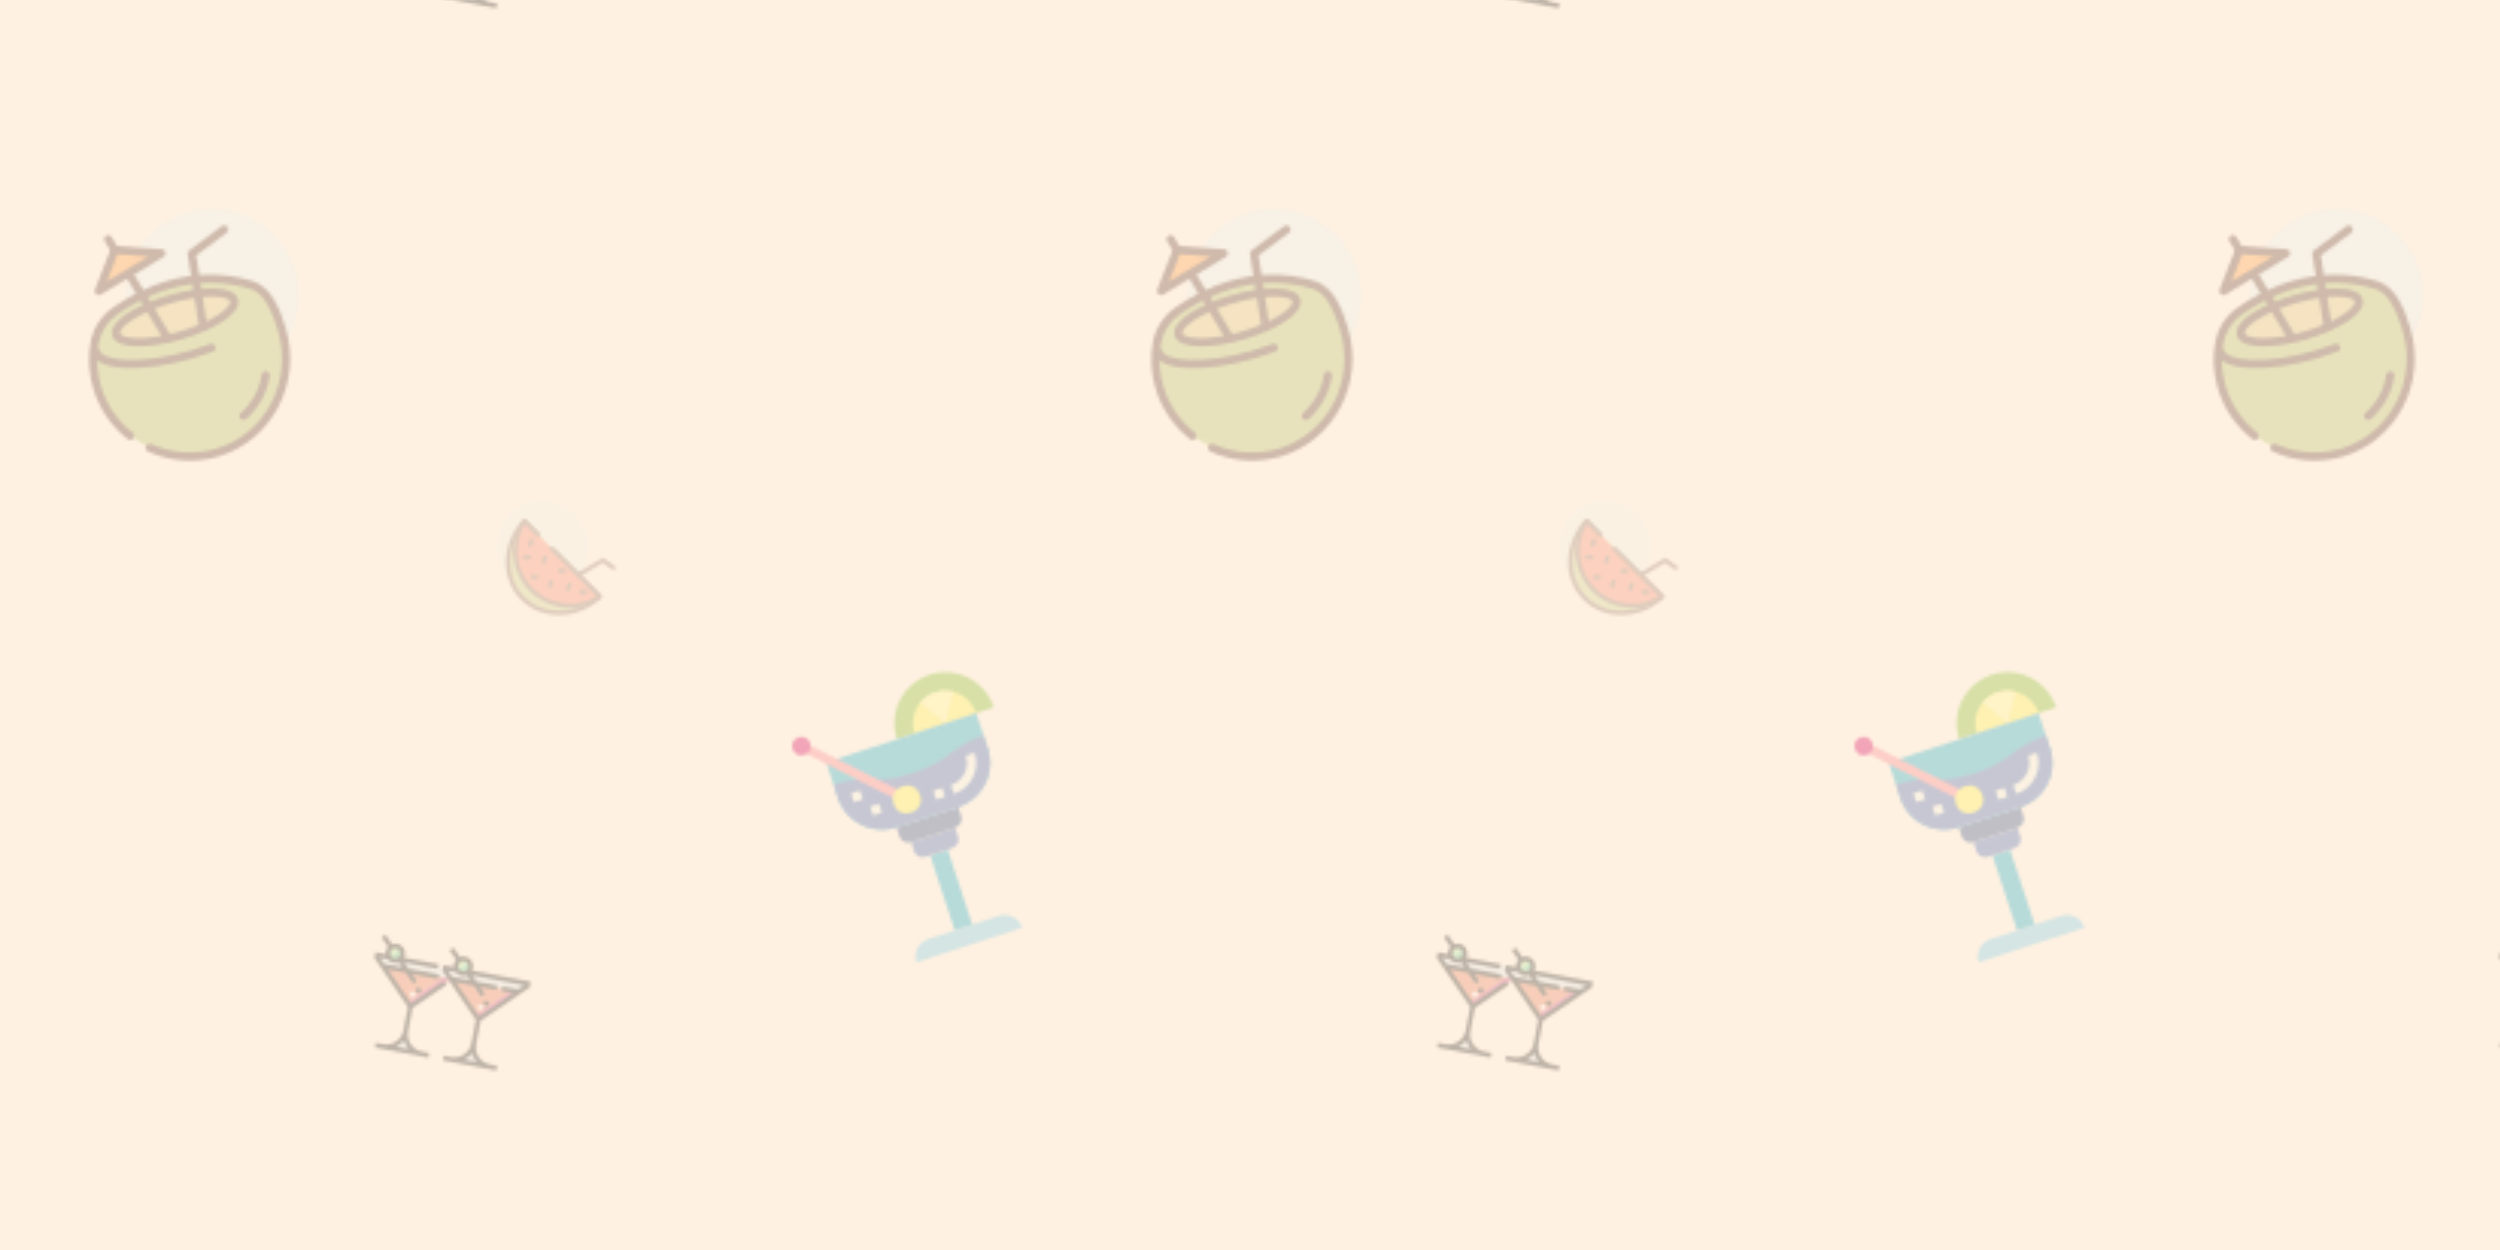 <svg x="0" y="0" width="706" height="353" viewBox="0 0 823.667 411.833" xmlns="http://www.w3.org/2000/svg" xmlns:xlink="http://www.w3.org/1999/xlink" xmlns:fi="http://pattern.flaticon.com/"><rect x="0px" y="0px" width="100%" height="100%" opacity="1" fill="#fff1e1"/><defs><g transform="matrix(0.125 0.125 -0.125 0.125 181.632 147.082)" id="L1_0"><circle cx="120" cy="143" r="86" fill="#e5efef"/><path d="m203.573 143.063c-.326 0-.656-.04-.986-.124-2.142-.543-3.437-2.719-2.894-4.86l14.478-57.076c.391-1.539 1.654-2.701 3.22-2.962l24-4c2.181-.365 4.24 1.108 4.604 3.288.363 2.179-1.109 4.239-3.288 4.603l-21.423 3.57-13.836 54.544c-.46 1.811-2.088 3.017-3.875 3.017z" fill="#4c241d"/><g><path d="m140.554 134.564 121.369-.578c-2.638 57.924-46.344 104-99.874 104-53.236 0-96.106-46.524-99.177-104l36.641.774" fill="#a9ba5a"/><path d="m162.049 242.014c-54.639 0-99.97-47.357-103.2-107.813-.06-1.119.349-2.212 1.129-3.018.779-.805 1.866-1.271 2.979-1.225l36.641.774c2.225.047 3.99 1.888 3.943 4.112s-1.901 4.011-4.113 3.942l-32.223-.681c4.86 54.091 45.791 95.851 94.844 95.851 49.896 0 91.158-41.8 95.581-95.923l-117.056.558c-.006 0-.013 0-.02 0-2.216 0-4.018-1.791-4.028-4.009-.011-2.226 1.784-4.037 4.009-4.048l121.369-.578h.019c1.097 0 2.146.447 2.906 1.238.764.796 1.168 1.871 1.118 2.974-2.754 60.475-48.392 107.846-103.898 107.846z" fill="#4c241d"/></g><g><path d="m135.26 133.986h126.662c-3.734 19.288-12.146 36.26-27.084 51.198-39.833 39.833-104.416 39.833-144.25 0-14.564-14.564-23.803-32.436-27.717-51.198h35.977" fill="#f53e28"/><path d="m162.714 219.009c-27.144 0-54.288-10.332-74.953-30.997-14.635-14.636-24.596-33.035-28.804-53.21-.246-1.179.052-2.405.812-3.34.76-.934 1.9-1.477 3.104-1.477h35.977c2.209 0 4 1.791 4 4s-1.791 4-4 4h-30.93c4.388 16.756 13.14 32.013 25.498 44.37 38.211 38.211 100.383 38.209 138.592 0 12.601-12.603 20.793-27.156 24.952-44.37h-121.702c-2.209 0-4-1.791-4-4s1.791-4 4-4h126.663c1.194 0 2.326.533 3.085 1.454.76.922 1.068 2.134.842 3.307-4.052 20.93-13.271 38.354-28.183 53.266-20.665 20.665-47.809 30.997-74.953 30.997z" fill="#4c241d"/></g><g fill="#4c241d"><path d="m210.052 169.987c-1.467 0-2.88-.811-3.581-2.212l-4-8c-.988-1.977-.187-4.379 1.789-5.367 1.975-.987 4.378-.187 5.367 1.789l4 8c.988 1.977.187 4.379-1.789 5.367-.574.287-1.185.423-1.786.423z"/><path d="m182.052 189.987c-1.467 0-2.88-.811-3.581-2.212l-4-8c-.988-1.977-.187-4.379 1.789-5.367 1.976-.987 4.379-.186 5.367 1.789l4 8c.988 1.977.187 4.379-1.789 5.367-.574.287-1.185.423-1.786.423z"/><path d="m102.052 161.987c-1.467 0-2.88-.811-3.581-2.212l-4-8c-.988-1.977-.187-4.379 1.789-5.367 1.975-.988 4.379-.187 5.367 1.789l4 8c.988 1.977.187 4.379-1.789 5.367-.574.287-1.185.423-1.786.423z"/><path d="m142.052 165.987c-1.467 0-2.88-.811-3.581-2.212l-4-8c-.988-1.977-.187-4.379 1.789-5.367 1.977-.988 4.379-.187 5.367 1.789l4 8c.988 1.977.187 4.379-1.789 5.367-.574.287-1.185.423-1.786.423z"/><path d="m175.172 156.863c-1.024 0-2.047-.391-2.829-1.172-1.562-1.562-1.562-4.095 0-5.656l5.754-5.754c1.562-1.562 4.095-1.562 5.657 0s1.562 4.095 0 5.656l-5.754 5.754c-.781.781-1.804 1.172-2.828 1.172z"/><path d="m231.172 156.863c-1.024 0-2.047-.391-2.829-1.172-1.562-1.562-1.562-4.095 0-5.656l5.754-5.754c1.562-1.562 4.095-1.562 5.657 0s1.562 4.095 0 5.656l-5.754 5.754c-.781.781-1.804 1.172-2.828 1.172z"/><path d="m111.172 184.863c-1.024 0-2.047-.391-2.829-1.172-1.562-1.562-1.562-4.095 0-5.656l5.754-5.754c1.562-1.562 4.095-1.562 5.657 0s1.562 4.095 0 5.656l-5.754 5.754c-.781.781-1.804 1.172-2.828 1.172z"/><path d="m147.172 200.863c-1.024 0-2.047-.391-2.829-1.172-1.562-1.562-1.562-4.095 0-5.656l5.754-5.754c1.562-1.562 4.095-1.562 5.657 0s1.562 4.095 0 5.656l-5.754 5.754c-.781.781-1.804 1.172-2.828 1.172z"/></g></g><g transform="matrix(0.321 -0.093 0.093 0.321 2.588 76.56)" id="L1_1"><circle cx="176" cy="116" r="86" fill="#e5efef"/><g><path d="m59.934 226.301c-11.286-15.67-17.934-34.903-17.934-55.688 0-15.061 3.491-29.307 9.707-41.973 5.692-11.598 15.824-20.489 28.037-24.702 27.238-9.394 83.629-21.6 136.167 12.504 14.834 9.629 16.693 31.492 16.852 50.853.434 52.964-41.052 97.957-94.012 98.696-24.3.339-46.551-8.409-63.571-23.064" fill="#a9ba5a"/><path d="m137.409 270c-23.822 0-46.798-8.508-64.84-24.042-1.674-1.441-1.862-3.967-.421-5.641 1.44-1.675 3.966-1.864 5.642-.421 16.911 14.561 38.576 22.396 60.905 22.096 50.085-.699 90.489-43.165 90.067-94.664-.273-33.465-7.751-42.807-15.029-47.531-50.629-32.863-104.862-21.673-132.683-12.077-11.184 3.856-20.569 12.124-25.752 22.682-6.17 12.57-9.298 26.099-9.298 40.211 0 19.296 5.94 37.745 17.18 53.35 1.291 1.792.884 4.292-.908 5.583-1.792 1.292-4.291.885-5.584-.908-12.226-16.975-18.688-37.04-18.688-58.025 0-15.345 3.403-30.06 10.116-43.736 6.106-12.441 17.159-22.18 30.325-26.72 29.2-10.071 86.171-21.783 139.647 12.93 16.15 10.483 18.503 33.269 18.674 54.176.457 55.884-43.485 101.968-97.956 102.728-.465.006-.931.009-1.397.009z" fill="#4c241d"/></g><g><ellipse cx="135px" cy="126px" rx="60px" ry="18px" fill="#d9be6f"/><path d="m135.062 149.021c-32.048 0-64.49-7.767-64.49-22.612s32.442-22.612 64.49-22.612c32.047 0 64.489 7.767 64.489 22.612s-32.443 22.612-64.489 22.612zm0-37.224c-15.77 0-30.543 1.873-41.597 5.274-11.757 3.618-14.894 7.572-14.894 9.338s3.137 5.72 14.894 9.338c11.054 3.401 25.827 5.274 41.597 5.274s30.542-1.873 41.596-5.274c11.757-3.618 14.894-7.572 14.894-9.338s-3.137-5.72-14.894-9.338c-11.054-3.401-25.827-5.274-41.596-5.274z" fill="#4c241d"/></g><path d="m159.016 147.146c-.169 0-.34-.011-.512-.033-2.191-.28-3.741-2.284-3.461-4.475l9.275-72.574c.188-1.471 1.175-2.717 2.563-3.238l37.224-13.959c2.068-.78 4.374.273 5.149 2.341.776 2.068-.272 4.374-2.341 5.149l-34.966 13.113-8.97 70.182c-.256 2.02-1.978 3.494-3.961 3.494z" fill="#4c241d"/><path d="m121.479 145.497c-1.772 0-3.393-1.188-3.865-2.982l-28.299-107.496c-.562-2.137.714-4.324 2.85-4.887 2.139-.563 4.323.713 4.887 2.85l28.299 107.496c.562 2.137-.714 4.324-2.85 4.887-.342.09-.685.132-1.022.132z" fill="#4c241d"/><g><path d="m69.918 80.532 69.796-18.613-43.304-16.014z" fill="#fc8c29"/><path d="m69.918 84.532c-1.313 0-2.571-.649-3.325-1.778-.951-1.423-.892-3.293.148-4.653l26.491-34.627c1.065-1.395 2.914-1.932 4.564-1.321l43.305 16.015c1.635.604 2.689 2.198 2.608 3.938-.082 1.741-1.281 3.229-2.966 3.678l-69.795 18.612c-.342.092-.687.136-1.03.136zm27.874-33.851-17.568 22.962 46.285-12.343z" fill="#4c241d"/></g><g fill="#4c241d"><path d="m172.741 242.585c-1.485 0-2.911-.831-3.603-2.256-.964-1.988-.133-4.38 1.855-5.344 13.691-6.636 24.427-17.479 30.228-30.529.896-2.02 3.26-2.93 5.28-2.031 2.019.897 2.928 3.261 2.03 5.28-6.567 14.775-18.659 27.02-34.05 34.479-.56.272-1.155.401-1.74.401z"/><path d="m140 170.001c-45.569 0-94-11.916-94-34 0-2.209 1.791-4 4-4s4 1.791 4 4c0 5.976 8.832 12.487 23.625 17.418 16.602 5.534 38.754 8.582 62.375 8.582 7.068 0 14.102-.278 20.904-.826 2.216-.185 4.131 1.464 4.309 3.666.177 2.202-1.464 4.131-3.666 4.309-7.016.564-14.266.851-21.547.851z"/></g></g><g transform="matrix(0.1 0.019 -0.019 0.1 126.302 300.248)" id="L1_2"><path d="m207.5 430.402h-128c35.35 0 64-28.65 64-64 0 35.35 28.65 64 64 64z" fill="#e4e8ed"/><path d="m7.5 142.402v7.998l136 136.002 136-136v-8z" fill="#e4e8ed"/><circle cx="63" cy="126" r="24" fill="#aae79a"/><path d="m67.76 102.786c2.345 3.276 3.74 7.279 3.74 11.615 0 11.046-8.954 20-20 20-4.336 0-8.339-1.395-11.615-3.74 2.012 11.221 11.815 19.74 23.615 19.74 13.255 0 24-10.745 24-24 0-11.799-8.518-21.603-19.74-23.615z" fill="#52cd8d"/><path d="m114.304 215.916h158.392v16.971h-158.392z" transform="matrix(0.707 -0.707 0.707 0.707 -102.001 202.551)" fill="#c8d1da"/><path d="m255.5 174.402-112 112-112-112z" fill="#e46a4a"/><path d="m255.5 174.402-112 112-12-12 100-100z" fill="#d03582"/><path d="m135.5 238.902h16v15h-16z" fill="#ffffff"/><path d="m431.5 430.402h-128c35.35 0 64-28.65 64-64 0 35.35 28.65 64 64 64z" fill="#e4e8ed"/><path d="m231.5 142.402v7.998l136 136.002 136-136v-8z" fill="#e4e8ed"/><path d="m503.5 142.402v8l-136 136-12-12 132-132z" fill="#c8d1da"/><path d="m479.5 174.402-112 112-112-112z" fill="#e46a4a"/><path d="m479.5 174.402-112 112-12-12 100-100z" fill="#d03582"/><circle cx="287" cy="126" r="24" fill="#aae79a"/><path d="m291.76 102.786c2.345 3.276 3.74 7.279 3.74 11.615 0 11.046-8.954 20-20 20-4.336 0-8.339-1.395-11.615-3.74 2.012 11.221 11.815 19.74 23.615 19.74 13.255 0 24-10.745 24-24 0-11.799-8.518-21.603-19.74-23.615z" fill="#52cd8d"/><path d="m359.5 238.902h16v15h-16z" fill="#ffffff"/><path d="m151.5 222.902h16v15h-16z"/><path d="m244.803 195.705-10.606-10.606-90.697 90.696-93.893-93.894h58.786l29.803 29.803 10.606-10.606-19.197-19.197h85.895v-15h-100.894l-17-17h109.894v-15h-113.675c.76-2.706 1.175-5.555 1.175-8.5 0-17.369-14.131-31.5-31.5-31.5-5.972 0-11.561 1.671-16.325 4.569l-26.372-26.372-10.606 10.607 26.372 26.372c-2.898 4.764-4.569 10.353-4.569 16.325 0 2.945.415 5.794 1.175 8.5h-33.175v18.605l136 136.001v76.894c0 31.154-25.346 56.5-56.5 56.5h-24v15h176v-15h-24c-31.154 0-56.5-25.346-56.5-56.5v-76.894zm-181.303-85.803c9.098 0 16.5 7.402 16.5 16.5s-7.402 16.5-16.5 16.5-16.5-7.402-16.5-16.5c0-9.099 7.402-16.5 16.5-16.5zm-45.893 40h24.946c5.571 4.971 12.91 8 20.946 8 5.972 0 11.561-1.671 16.325-4.569l13.569 13.569h-58.786zm146.152 273h-40.519c8.471-6.574 15.429-15 20.259-24.674 4.831 9.673 11.789 18.1 20.26 24.674z"/><path d="m511 153.508v-18.606h-193.175c.76-2.706 1.175-5.555 1.175-8.5 0-17.369-14.131-31.5-31.5-31.5-5.972 0-11.561 1.671-16.325 4.569l-26.372-26.372-10.606 10.606 26.372 26.372c-2.898 4.764-4.569 10.353-4.569 16.325 0 2.945.415 5.794 1.175 8.5h-33.175v18.605l136 136.001v76.894c0 31.154-25.346 56.5-56.5 56.5h-24v15h176v-15h-24c-31.154 0-56.5-25.346-56.5-56.5v-76.894zm-223.5-43.606c9.098 0 16.5 7.402 16.5 16.5s-7.402 16.5-16.5 16.5-16.5-7.402-16.5-16.5c0-9.099 7.402-16.5 16.5-16.5zm-45.893 40h24.946c5.571 4.971 12.91 8 20.946 8 5.972 0 11.561-1.671 16.325-4.569l13.569 13.569h-58.786zm146.152 273h-40.519c8.471-6.574 15.429-15 20.259-24.674 4.832 9.673 11.789 18.1 20.26 24.674zm-20.259-147.107-93.893-93.894h58.786l29.803 29.803 10.606-10.606-19.197-19.197h53.895v-15h-68.893l-17-17h171.787l-17 17h-52.894v15h37.894z"/><path d="m375.5 222.902h16v15h-16z"/></g><g transform="matrix(1.453 -0.477 0.477 1.453 243.761 238.003)" id="L1_3"><path d="m31 14a11 11 0 0 1 22 0z" fill="#8ec13f"/><path d="m49 14h-14a7 7 0 0 1 14 0z" fill="#fcf05a"/><path d="m24 57h16a4 4 0 0 1 4 4 0 0 0 0 1 0 0h-24a0 0 0 0 1 0 0 4 4 0 0 1 4-4z" fill="#87cee9"/><path d="m30 40h4v17h-4z" fill="#32b1cc"/><path d="m27 36h10a0 0 0 0 1 0 0v2a2 2 0 0 1 -2 2h-6a2 2 0 0 1 -2-2v-2a0 0 0 0 1 0 0z" fill="#5f79ba"/><path d="m25 32h14a0 0 0 0 1 0 0v2a2 2 0 0 1 -2 2h-10a2 2 0 0 1 -2-2v-2a0 0 0 0 1 0 0z" fill="#486193"/><path d="m49 14v8a10 10 0 0 1 -10 10h-14a10 10 0 0 1 -10-10v-8z" fill="#32b1cc"/><path d="m45.75 8.09-3.75 5.91-3.75-5.91a7 7 0 0 1 7.5 0z" fill="#fff69a"/><path d="m49 19.02v2.98a10 10 0 0 1 -10 10h-14a10 10 0 0 1 -10-10v-2.98c7.99.22 8.35 2.98 17 2.98s9.01-2.76 17-2.98z" fill="#5f79ba"/><path d="m18.567 6.865h2v21.404h-2z" transform="matrix(0.707 -0.707 0.707 0.707 -6.691 18.982)" fill="#f98c96"/><g fill="#f4f4e6"><path d="m39 29v-2a5.006 5.006 0 0 0 5-5h2a7.008 7.008 0 0 1 -7 7z"/><path d="m35 27h2v2h-2z"/><path d="m18 22h2v2h-2z"/><path d="m21 26h2v2h-2z"/></g><circle cx="29" cy="27" r="3" fill="#fcf05a"/><circle cx="11" cy="9" r="2" fill="#d9176c"/></g></defs><g fi:class="KUsePattern" opacity="0.18"><pattern id="pattern_L1_0" width="350" height="350" patternUnits="userSpaceOnUse"><use xlink:href="#L1_0" x="-350" y="-350"/><use xlink:href="#L1_0" x="0" y="-350"/><use xlink:href="#L1_0" x="350" y="-350"/><use xlink:href="#L1_0" x="-350" y="0"/><use xlink:href="#L1_0" x="0" y="0"/><use xlink:href="#L1_0" x="350" y="0"/><use xlink:href="#L1_0" x="-350" y="350"/><use xlink:href="#L1_0" x="0" y="350"/><use xlink:href="#L1_0" x="350" y="350"/></pattern><rect x="0" y="0" width="100%" height="100%" fill="url(#pattern_L1_0)"/></g><g fi:class="KUsePattern" opacity="0.27"><pattern id="pattern_L1_1" width="350" height="350" patternUnits="userSpaceOnUse"><use xlink:href="#L1_1" x="-350" y="-350"/><use xlink:href="#L1_1" x="0" y="-350"/><use xlink:href="#L1_1" x="350" y="-350"/><use xlink:href="#L1_1" x="-350" y="0"/><use xlink:href="#L1_1" x="0" y="0"/><use xlink:href="#L1_1" x="350" y="0"/><use xlink:href="#L1_1" x="-350" y="350"/><use xlink:href="#L1_1" x="0" y="350"/><use xlink:href="#L1_1" x="350" y="350"/></pattern><rect x="0" y="0" width="100%" height="100%" fill="url(#pattern_L1_1)"/></g><g fi:class="KUsePattern" opacity="0.26"><pattern id="pattern_L1_2" width="350" height="350" patternUnits="userSpaceOnUse"><use xlink:href="#L1_2" x="-350" y="-350"/><use xlink:href="#L1_2" x="0" y="-350"/><use xlink:href="#L1_2" x="350" y="-350"/><use xlink:href="#L1_2" x="-350" y="0"/><use xlink:href="#L1_2" x="0" y="0"/><use xlink:href="#L1_2" x="350" y="0"/><use xlink:href="#L1_2" x="-350" y="350"/><use xlink:href="#L1_2" x="0" y="350"/><use xlink:href="#L1_2" x="350" y="350"/></pattern><rect x="0" y="0" width="100%" height="100%" fill="url(#pattern_L1_2)"/></g><g fi:class="KUsePattern" opacity="0.35"><pattern id="pattern_L1_3" width="350" height="350" patternUnits="userSpaceOnUse"><use xlink:href="#L1_3" x="-350" y="-350"/><use xlink:href="#L1_3" x="0" y="-350"/><use xlink:href="#L1_3" x="350" y="-350"/><use xlink:href="#L1_3" x="-350" y="0"/><use xlink:href="#L1_3" x="0" y="0"/><use xlink:href="#L1_3" x="350" y="0"/><use xlink:href="#L1_3" x="-350" y="350"/><use xlink:href="#L1_3" x="0" y="350"/><use xlink:href="#L1_3" x="350" y="350"/></pattern><rect x="0" y="0" width="100%" height="100%" fill="url(#pattern_L1_3)"/></g></svg>